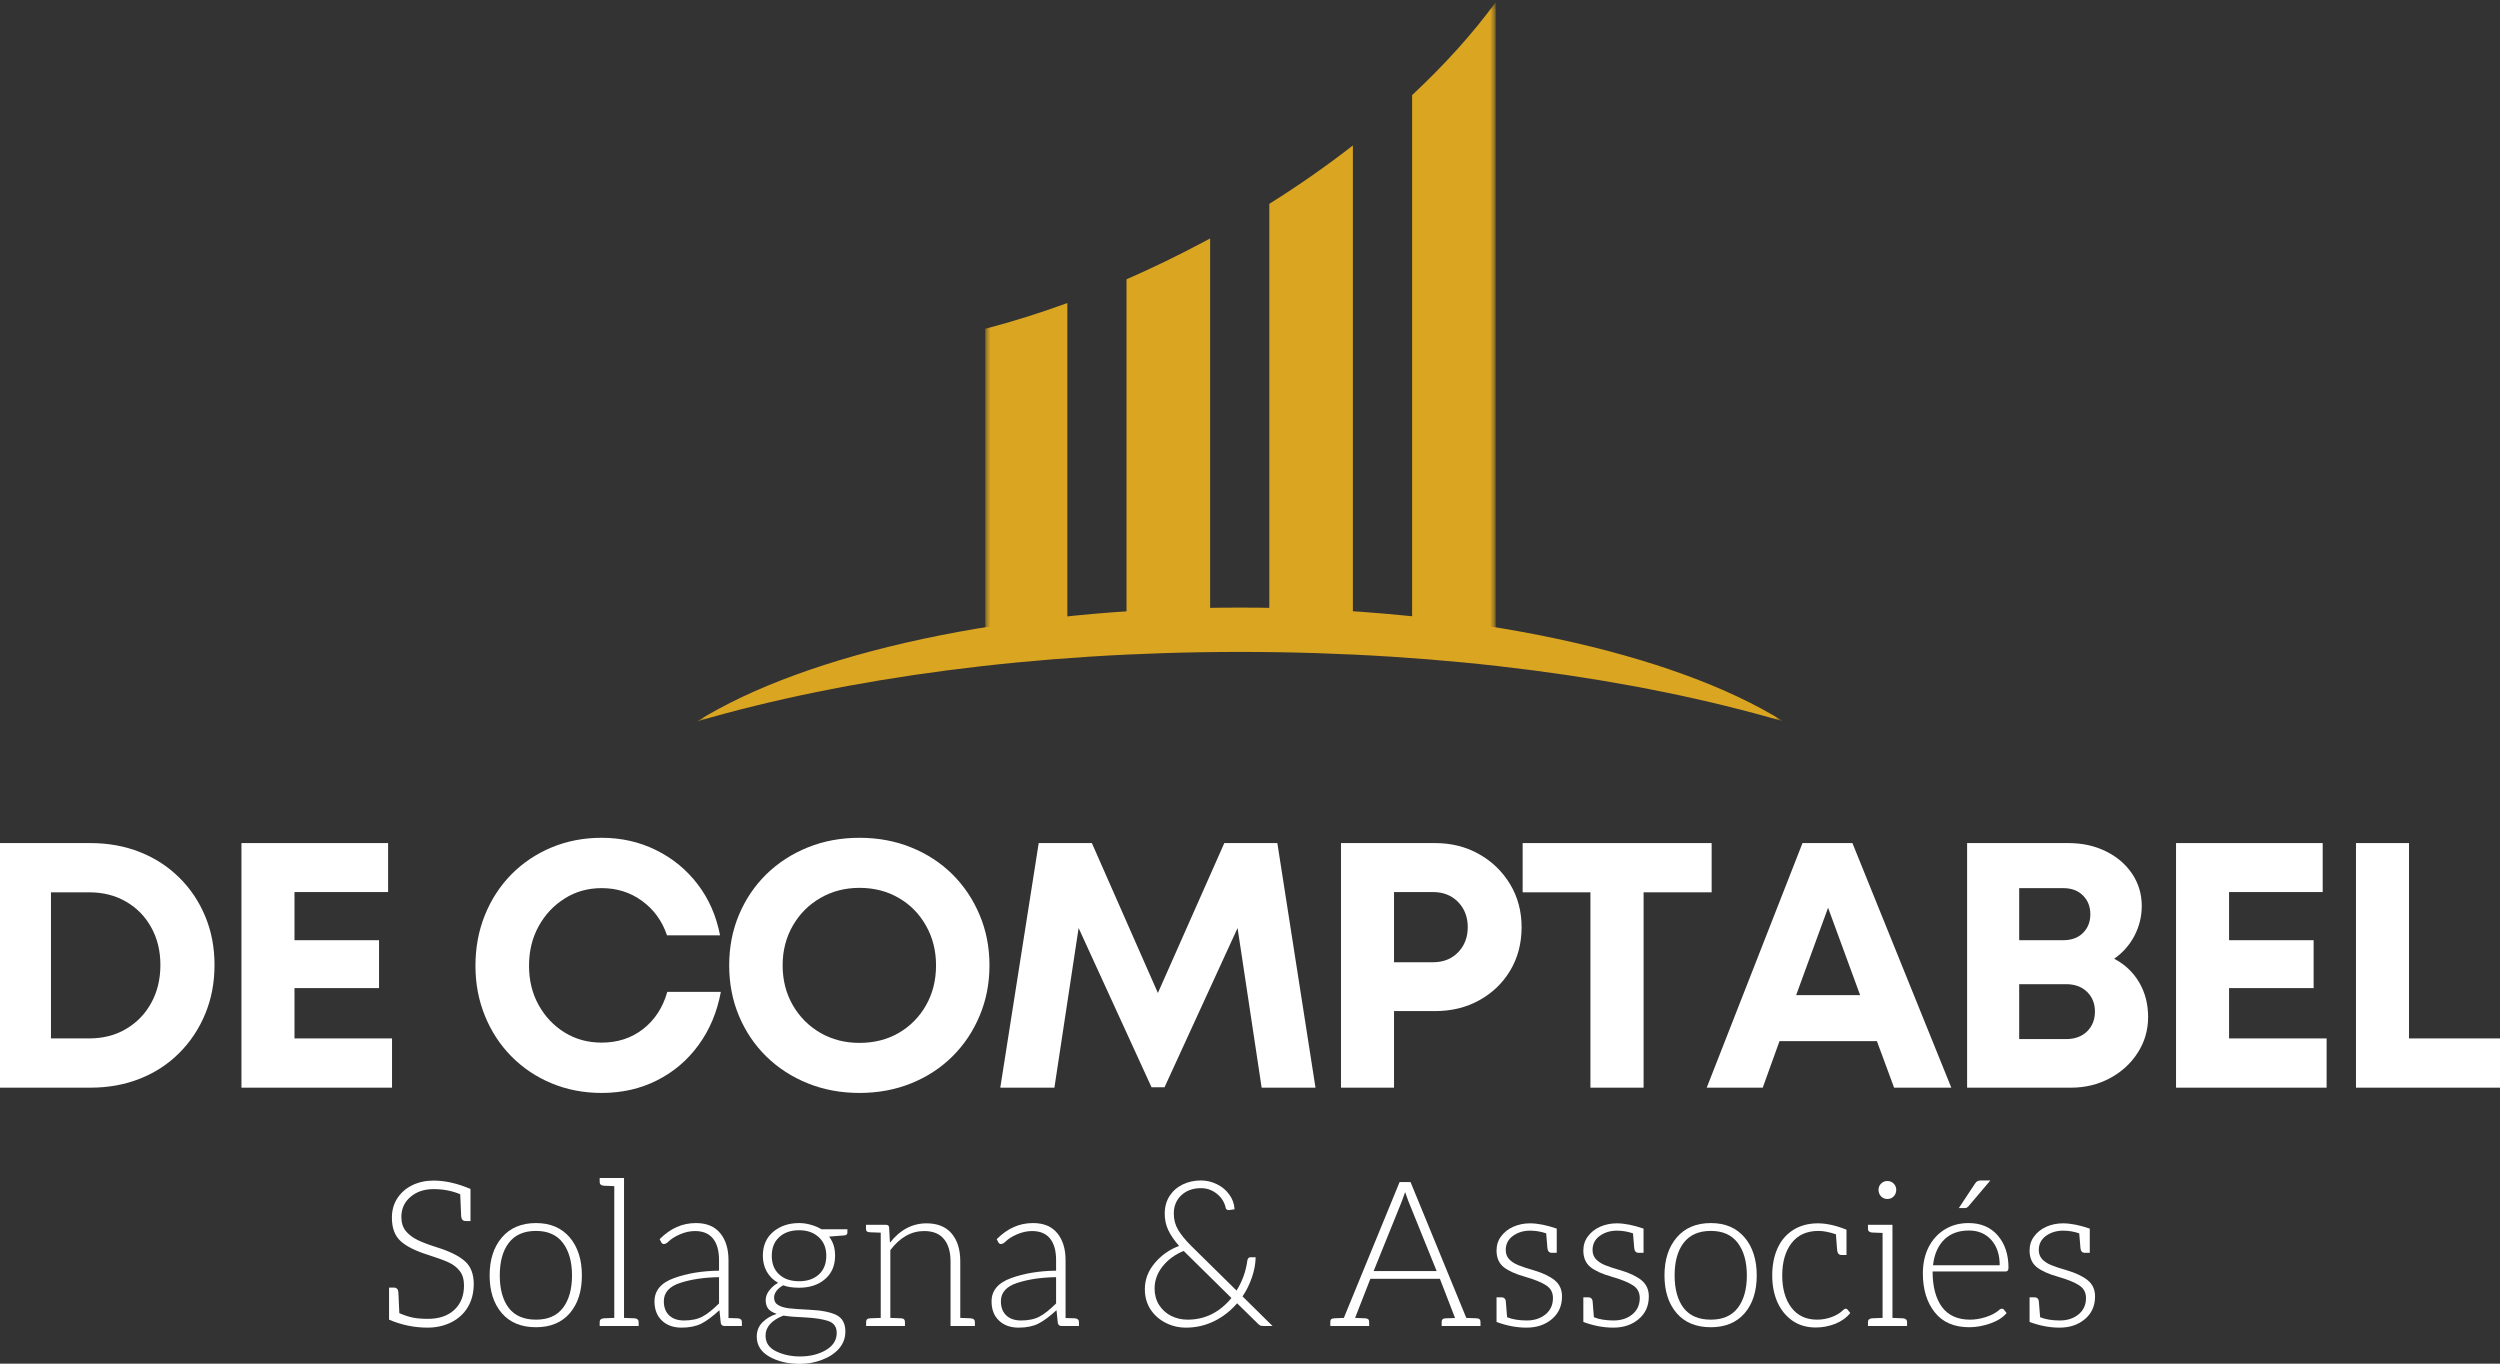 <svg width="385" height="210" viewBox="0 0 385 210" fill="none" xmlns="http://www.w3.org/2000/svg">
<rect x="0" y="0" width="385" height="210" fill="#333333" stroke="none"/>
<g clip-path="url(#clip0_6_2)">
<mask id="mask0_6_2" style="mask-type:luminance" maskUnits="userSpaceOnUse" x="107" y="92" width="168" height="20">
<path d="M107.255 92.667H274.255V111.333H107.255V92.667Z" fill="white"/>
</mask>
<g mask="url(#mask0_6_2)">
<path d="M190.989 100.396C222.63 100.396 251.708 104.396 274.635 111.094C257.828 100.609 226.661 93.568 190.989 93.568C155.318 93.568 124.146 100.609 107.344 111.094C130.266 104.396 159.349 100.396 190.989 100.396Z" fill="#DAA520"/>
</g>
<mask id="mask1_6_2" style="mask-type:luminance" maskUnits="userSpaceOnUse" x="151" y="0" width="80" height="98">
<path d="M151.667 0.344H230.333V98H151.667V0.344Z" fill="white"/>
</mask>
<g mask="url(#mask1_6_2)">
<path d="M173.484 43.01V94.667C177.688 94.385 181.984 94.203 186.359 94.13V36.714C185.984 36.917 185.604 37.12 185.224 37.323C181.307 39.411 177.386 41.307 173.484 43.01ZM217.464 14.646V95.427C221.891 95.885 226.188 96.458 230.333 97.13V0.344C226.833 5.125 222.505 9.943 217.464 14.646ZM195.474 94.125C199.844 94.198 204.146 94.38 208.344 94.656V22.396C204.354 25.505 200.052 28.521 195.474 31.391V94.125ZM151.734 97.115C155.807 96.453 160.026 95.896 164.37 95.443V46.667C160.083 48.229 155.859 49.552 151.734 50.63V97.115Z" fill="#DAA520"/>
</g>
<path d="M13.931 129.834C16.692 129.834 19.244 130.303 21.577 131.23C23.91 132.162 25.921 133.475 27.619 135.167C29.327 136.85 30.65 138.829 31.598 141.105C32.556 143.386 33.035 145.886 33.035 148.605C33.035 151.344 32.556 153.855 31.598 156.146C30.65 158.438 29.327 160.438 27.619 162.146C25.921 163.855 23.91 165.178 21.577 166.105C19.244 167.037 16.692 167.501 13.931 167.501H-0.319V129.834H13.931ZM13.723 159.917C15.874 159.917 17.77 159.433 19.41 158.459C21.061 157.49 22.353 156.157 23.285 154.459C24.228 152.751 24.702 150.803 24.702 148.605C24.702 146.428 24.228 144.495 23.285 142.813C22.353 141.12 21.061 139.803 19.41 138.855C17.77 137.896 15.874 137.417 13.723 137.417H7.848V159.917H13.723Z" fill="white"/>
<path d="M45.351 159.917H60.372V167.501H37.184V129.834H59.768V137.376H45.351V144.792H58.372V152.167H45.351V159.917Z" fill="white"/>
<path d="M92.657 168.313C89.892 168.313 87.324 167.818 84.949 166.834C82.584 165.85 80.522 164.469 78.761 162.688C77.011 160.912 75.647 158.829 74.678 156.438C73.704 154.053 73.22 151.48 73.22 148.73C73.22 145.928 73.704 143.324 74.678 140.917C75.647 138.516 77.011 136.428 78.761 134.646C80.522 132.87 82.584 131.49 84.949 130.501C87.324 129.516 89.892 129.021 92.657 129.021C95.699 129.021 98.491 129.657 101.032 130.917C103.584 132.167 105.725 133.928 107.449 136.188C109.168 138.438 110.314 141.058 110.887 144.042H102.72C101.97 141.824 100.689 140.058 98.886 138.751C97.095 137.433 95.017 136.771 92.657 136.771C90.532 136.771 88.626 137.308 86.949 138.376C85.267 139.433 83.933 140.855 82.949 142.646C81.959 144.438 81.47 146.469 81.47 148.73C81.47 150.98 81.959 152.995 82.949 154.771C83.933 156.553 85.267 157.959 86.949 159.001C88.626 160.042 90.532 160.563 92.657 160.563C95.126 160.563 97.261 159.865 99.053 158.459C100.845 157.058 102.079 155.157 102.762 152.751H111.012C110.428 155.876 109.282 158.605 107.574 160.938C105.876 163.271 103.746 165.084 101.178 166.376C98.621 167.667 95.782 168.313 92.657 168.313Z" fill="white"/>
<path d="M132.358 168.313C129.493 168.313 126.842 167.818 124.4 166.834C121.952 165.85 119.822 164.469 118.004 162.688C116.197 160.912 114.796 158.829 113.796 156.438C112.796 154.053 112.296 151.459 112.296 148.667C112.296 145.865 112.796 143.271 113.796 140.896C114.796 138.511 116.197 136.428 118.004 134.646C119.822 132.87 121.952 131.49 124.4 130.501C126.842 129.516 129.493 129.021 132.358 129.021C135.233 129.021 137.884 129.516 140.316 130.501C142.759 131.49 144.879 132.87 146.671 134.646C148.462 136.428 149.858 138.511 150.858 140.896C151.868 143.271 152.379 145.865 152.379 148.667C152.379 151.459 151.868 154.053 150.858 156.438C149.858 158.829 148.462 160.912 146.671 162.688C144.879 164.469 142.759 165.85 140.316 166.834C137.884 167.818 135.233 168.313 132.358 168.313ZM132.358 160.605C134.618 160.605 136.639 160.094 138.421 159.063C140.197 158.021 141.592 156.605 142.608 154.813C143.634 153.011 144.15 150.959 144.15 148.667C144.15 146.407 143.634 144.37 142.608 142.563C141.592 140.745 140.197 139.324 138.421 138.292C136.639 137.251 134.618 136.73 132.358 136.73C130.134 136.73 128.129 137.251 126.337 138.292C124.546 139.324 123.129 140.745 122.087 142.563C121.046 144.37 120.525 146.407 120.525 148.667C120.525 150.933 121.046 152.975 122.087 154.792C123.129 156.6 124.546 158.021 126.337 159.063C128.129 160.094 130.134 160.605 132.358 160.605Z" fill="white"/>
<path d="M202.586 167.501H194.294L190.586 142.917L179.336 167.438H177.336L166.107 142.917L162.378 167.501H154.044L159.961 129.834H168.148L178.315 152.917L188.544 129.834H196.711L202.586 167.501Z" fill="white"/>
<path d="M220.972 129.834C223.524 129.834 225.794 130.407 227.784 131.542C229.784 132.667 231.373 134.209 232.555 136.167C233.732 138.115 234.326 140.324 234.326 142.792C234.326 145.282 233.742 147.501 232.576 149.459C231.409 151.407 229.815 152.933 227.805 154.042C225.805 155.157 223.524 155.709 220.972 155.709H214.68V167.501H206.513V129.834H220.972ZM220.659 148.188C222.268 148.188 223.565 147.678 224.555 146.646C225.539 145.62 226.034 144.334 226.034 142.792C226.034 141.225 225.539 139.933 224.555 138.917C223.565 137.891 222.268 137.376 220.659 137.376H214.68V148.188H220.659Z" fill="white"/>
<path d="M263.592 129.834V137.417H253.113V167.501H244.926V137.417H234.488V129.834H263.592Z" fill="white"/>
<path d="M291.689 167.501L289.044 160.334H274.044L271.46 167.501H262.835L277.585 129.834H285.273L300.502 167.501H291.689ZM281.523 139.792L276.606 153.251H286.46L281.523 139.792Z" fill="white"/>
<path d="M325.58 147.646C327.231 148.511 328.518 149.725 329.434 151.292C330.351 152.85 330.809 154.626 330.809 156.626C330.809 158.641 330.273 160.475 329.205 162.126C328.148 163.782 326.71 165.094 324.893 166.063C323.085 167.021 321.106 167.501 318.955 167.501H302.934V129.834H318.538C320.689 129.834 322.611 130.261 324.309 131.105C326.018 131.938 327.361 133.094 328.351 134.563C329.335 136.037 329.83 137.688 329.83 139.521C329.83 141.136 329.455 142.662 328.705 144.105C327.955 145.537 326.913 146.719 325.58 147.646ZM321.913 140.813C321.913 139.636 321.538 138.667 320.788 137.917C320.038 137.157 319.018 136.771 317.726 136.771H310.955V144.792H317.726C319.018 144.792 320.038 144.417 320.788 143.667C321.538 142.907 321.913 141.954 321.913 140.813ZM318.163 160.021C319.523 160.021 320.606 159.626 321.413 158.834C322.215 158.042 322.622 157.021 322.622 155.771C322.622 154.553 322.215 153.542 321.413 152.751C320.606 151.959 319.523 151.563 318.163 151.563H310.955V160.021H318.163Z" fill="white"/>
<path d="M343.277 159.917H358.298V167.501H335.11V129.834H357.694V137.376H343.277V144.792H356.298V152.167H343.277V159.917Z" fill="white"/>
<path d="M370.987 159.917H385.404V167.501H362.821V129.834H370.987V159.917Z" fill="white"/>
<path d="M67.394 192.123C69.295 192.722 70.696 193.425 71.602 194.227C72.503 195.034 72.956 196.201 72.956 197.727C72.956 199.092 72.649 200.284 72.04 201.31C71.425 202.326 70.571 203.102 69.477 203.644C68.394 204.185 67.185 204.456 65.852 204.456C63.81 204.456 61.831 204.05 59.915 203.227V198.29H60.665C61.092 198.29 61.321 198.54 61.352 199.04L61.498 202.227C62.274 202.56 62.977 202.79 63.602 202.915C64.227 203.04 64.998 203.102 65.915 203.102C67.607 203.102 68.956 202.644 69.956 201.727C70.956 200.8 71.456 199.55 71.456 197.977C71.456 197.034 71.237 196.29 70.81 195.748C70.394 195.196 69.821 194.748 69.102 194.415C68.378 194.081 67.316 193.696 65.915 193.248C63.967 192.639 62.55 191.925 61.665 191.102C60.79 190.284 60.352 189.092 60.352 187.519C60.352 186.394 60.628 185.404 61.185 184.54C61.753 183.665 62.524 182.993 63.498 182.519C64.467 182.05 65.56 181.81 66.769 181.81C68.56 181.81 70.456 182.243 72.456 183.102V188.04H71.706C71.29 188.04 71.06 187.79 71.019 187.29L70.873 183.915C69.633 183.389 68.269 183.123 66.769 183.123C65.321 183.123 64.133 183.529 63.206 184.331C62.274 185.123 61.81 186.154 61.81 187.415C61.81 188.279 62.029 188.993 62.477 189.56C62.935 190.118 63.54 190.581 64.29 190.956C65.04 191.321 66.071 191.706 67.394 192.123Z" fill="white"/>
<path d="M82.548 188.352C84.757 188.352 86.486 189.092 87.736 190.56C88.986 192.034 89.611 193.988 89.611 196.415C89.611 198.863 88.986 200.805 87.736 202.248C86.486 203.68 84.757 204.394 82.548 204.394C80.283 204.394 78.528 203.675 77.278 202.227C76.028 200.769 75.403 198.831 75.403 196.415C75.403 193.988 76.033 192.034 77.298 190.56C78.559 189.092 80.309 188.352 82.548 188.352ZM82.548 203.227C84.382 203.227 85.762 202.623 86.694 201.415C87.621 200.196 88.09 198.529 88.09 196.415C88.09 194.321 87.621 192.654 86.694 191.415C85.762 190.18 84.382 189.56 82.548 189.56C80.684 189.56 79.288 190.175 78.361 191.394C77.428 192.602 76.965 194.279 76.965 196.415C76.965 198.529 77.423 200.196 78.34 201.415C79.267 202.623 80.673 203.227 82.548 203.227Z" fill="white"/>
<path d="M97.725 203.019C98.141 203.06 98.35 203.248 98.35 203.581V204.206H92.35V203.581C92.35 203.248 92.558 203.06 92.975 203.019L94.6 202.956V182.665L92.975 182.602C92.558 182.56 92.35 182.373 92.35 182.04V181.415H96.1V202.956L97.725 203.019Z" fill="white"/>
<path d="M113.626 203.019C114.043 203.06 114.251 203.248 114.251 203.581V204.206H111.605C111.272 204.206 111.069 204.06 111.001 203.769L110.793 201.769C109.735 202.743 108.798 203.435 107.98 203.852C107.157 204.253 106.152 204.456 104.959 204.456C103.709 204.456 102.699 204.097 101.939 203.373C101.173 202.654 100.793 201.665 100.793 200.415C100.793 198.748 101.793 197.555 103.793 196.831C105.803 196.097 108.116 195.717 110.73 195.685V194.06C110.73 192.602 110.418 191.493 109.793 190.727C109.178 189.967 108.256 189.581 107.022 189.581C106.272 189.581 105.506 189.748 104.73 190.081C103.965 190.404 103.355 190.79 102.897 191.248C102.657 191.472 102.439 191.581 102.23 191.581C102.064 191.581 101.928 191.493 101.834 191.31L101.584 190.831C102.418 189.998 103.282 189.383 104.189 188.977C105.105 188.56 106.105 188.352 107.189 188.352C108.824 188.352 110.069 188.873 110.918 189.915C111.761 190.946 112.189 192.326 112.189 194.06V202.977L113.626 203.019ZM110.73 196.685C108.465 196.717 106.48 197.008 104.772 197.56C103.074 198.102 102.23 199.05 102.23 200.394C102.23 201.326 102.506 202.055 103.064 202.581C103.616 203.097 104.376 203.352 105.334 203.352C106.485 203.352 107.439 203.154 108.189 202.748C108.939 202.347 109.782 201.675 110.73 200.727V196.685Z" fill="white"/>
<path d="M123.062 188.352C123.687 188.352 124.296 188.446 124.895 188.623C125.505 188.79 126.041 189.019 126.499 189.31H130.499V189.831C130.499 190.071 130.354 190.206 130.062 190.248L127.687 190.435C128.02 190.894 128.255 191.363 128.395 191.831C128.531 192.29 128.604 192.805 128.604 193.373C128.604 194.904 128.083 196.113 127.041 196.998C126.01 197.873 124.687 198.31 123.062 198.31C122.072 198.31 121.255 198.185 120.604 197.935C120.187 198.175 119.843 198.456 119.583 198.79C119.333 199.123 119.208 199.472 119.208 199.831C119.208 200.347 119.416 200.727 119.833 200.977C120.249 201.227 120.796 201.394 121.479 201.477C122.171 201.56 123.249 201.639 124.708 201.706C126.525 201.79 127.895 202.06 128.812 202.519C129.729 202.977 130.187 203.826 130.187 205.06C130.187 206.06 129.859 206.935 129.208 207.685C128.551 208.435 127.676 209.008 126.583 209.415C125.499 209.831 124.364 210.04 123.187 210.04C121.364 210.04 119.801 209.67 118.499 208.935C117.192 208.196 116.541 207.165 116.541 205.831C116.541 204.982 116.817 204.269 117.374 203.685C117.942 203.092 118.687 202.639 119.604 202.331C118.979 202.123 118.541 201.852 118.291 201.519C118.041 201.185 117.916 200.748 117.916 200.206C117.916 199.68 118.109 199.175 118.499 198.685C118.9 198.185 119.343 197.81 119.833 197.56C119.083 197.133 118.499 196.555 118.083 195.831C117.676 195.097 117.479 194.279 117.479 193.373C117.479 191.831 118.005 190.613 119.062 189.706C120.13 188.805 121.463 188.352 123.062 188.352ZM123.062 197.31C124.322 197.31 125.338 196.967 126.104 196.269C126.864 195.576 127.249 194.613 127.249 193.373C127.249 192.18 126.859 191.227 126.083 190.519C125.317 189.81 124.312 189.456 123.062 189.456C121.781 189.456 120.76 189.81 119.999 190.519C119.234 191.217 118.854 192.175 118.854 193.394C118.854 194.618 119.234 195.576 119.999 196.269C120.76 196.967 121.781 197.31 123.062 197.31ZM128.854 205.269C128.854 204.352 128.437 203.748 127.604 203.456C126.781 203.165 125.645 202.977 124.187 202.894C122.531 202.826 121.354 202.727 120.645 202.602C119.77 202.935 119.088 203.368 118.604 203.894C118.13 204.42 117.895 205.019 117.895 205.685C117.895 206.779 118.437 207.586 119.52 208.102C120.604 208.628 121.833 208.894 123.208 208.894C124.749 208.894 126.072 208.566 127.187 207.915C128.296 207.258 128.854 206.378 128.854 205.269Z" fill="white"/>
<path d="M149.508 203.019C149.925 203.06 150.133 203.248 150.133 203.581V204.206H146.383V194.248C146.383 192.79 146.05 191.654 145.383 190.831C144.716 189.998 143.696 189.581 142.321 189.581C140.331 189.581 138.597 190.56 137.112 192.519V202.956L138.779 203.019C139.164 203.034 139.362 203.222 139.362 203.581V204.206H133.383V203.581C133.383 203.222 133.581 203.034 133.987 203.019L135.633 202.956V189.831L133.946 189.769C133.737 189.758 133.581 189.706 133.487 189.623C133.404 189.54 133.362 189.404 133.362 189.206V188.623H136.446C136.737 188.623 136.894 188.748 136.925 188.998L137.05 191.373C138.618 189.389 140.498 188.394 142.696 188.394C144.373 188.394 145.659 188.915 146.55 189.956C147.435 190.998 147.883 192.43 147.883 194.248V202.956L149.508 203.019Z" fill="white"/>
<path d="M165.534 203.019C165.951 203.06 166.159 203.248 166.159 203.581V204.206H163.513C163.18 204.206 162.977 204.06 162.909 203.769L162.701 201.769C161.643 202.743 160.706 203.435 159.888 203.852C159.065 204.253 158.06 204.456 156.867 204.456C155.617 204.456 154.607 204.097 153.847 203.373C153.081 202.654 152.701 201.665 152.701 200.415C152.701 198.748 153.701 197.555 155.701 196.831C157.711 196.097 160.024 195.717 162.638 195.685V194.06C162.638 192.602 162.326 191.493 161.701 190.727C161.086 189.967 160.164 189.581 158.93 189.581C158.18 189.581 157.414 189.748 156.638 190.081C155.873 190.404 155.263 190.79 154.805 191.248C154.565 191.472 154.347 191.581 154.138 191.581C153.972 191.581 153.836 191.493 153.742 191.31L153.492 190.831C154.326 189.998 155.19 189.383 156.097 188.977C157.013 188.56 158.013 188.352 159.097 188.352C160.732 188.352 161.977 188.873 162.826 189.915C163.669 190.946 164.097 192.326 164.097 194.06V202.977L165.534 203.019ZM162.638 196.685C160.373 196.717 158.388 197.008 156.68 197.56C154.982 198.102 154.138 199.05 154.138 200.394C154.138 201.326 154.414 202.055 154.972 202.581C155.524 203.097 156.284 203.352 157.242 203.352C158.393 203.352 159.347 203.154 160.097 202.748C160.847 202.347 161.69 201.675 162.638 200.727V196.685Z" fill="white"/>
<path d="M184.952 181.79C185.812 181.79 186.629 181.988 187.411 182.373C188.187 182.748 188.817 183.279 189.307 183.956C189.807 184.639 190.077 185.394 190.119 186.227L189.307 186.352H189.202C188.978 186.352 188.833 186.248 188.765 186.04C188.583 185.165 188.129 184.435 187.411 183.852C186.687 183.269 185.869 182.977 184.952 182.977C183.702 182.977 182.687 183.347 181.911 184.081C181.145 184.805 180.765 185.743 180.765 186.894C180.765 187.81 180.984 188.644 181.432 189.394C181.874 190.144 182.546 190.972 183.452 191.873L190.432 198.748C191.333 197.29 191.89 195.727 192.098 194.06C192.182 193.769 192.327 193.623 192.536 193.623H193.369C193.353 194.623 193.161 195.665 192.786 196.748C192.411 197.831 191.932 198.8 191.348 199.644L195.973 204.206H194.598C194.442 204.206 194.286 204.185 194.119 204.144C194.02 204.118 193.89 204.019 193.723 203.852L190.515 200.706C189.499 201.889 188.312 202.81 186.952 203.477C185.588 204.133 184.161 204.456 182.661 204.456C181.52 204.456 180.463 204.206 179.494 203.706C178.52 203.206 177.744 202.514 177.161 201.623C176.588 200.722 176.307 199.696 176.307 198.54C176.307 197.055 176.812 195.717 177.827 194.519C178.838 193.31 180.088 192.43 181.577 191.873C180.827 191.014 180.27 190.201 179.911 189.435C179.546 188.659 179.369 187.821 179.369 186.915C179.369 185.873 179.609 184.972 180.098 184.206C180.598 183.43 181.27 182.831 182.119 182.415C182.978 181.998 183.921 181.79 184.952 181.79ZM177.807 198.435C177.807 199.383 178.036 200.222 178.494 200.956C178.952 201.68 179.567 202.243 180.348 202.644C181.14 203.034 181.984 203.227 182.89 203.227C185.557 203.227 187.807 202.118 189.64 199.894L182.286 192.644C180.978 193.175 179.9 193.956 179.057 194.998C178.223 196.04 177.807 197.185 177.807 198.435Z" fill="white"/>
<path d="M227.412 203.019C227.621 203.034 227.766 203.081 227.85 203.165C227.944 203.248 227.996 203.389 227.996 203.581V204.206H222.016V203.581C222.016 203.389 222.063 203.248 222.162 203.165C222.256 203.081 222.412 203.034 222.621 203.019L224.079 202.977L221.746 196.935H211.037L208.683 202.956L210.246 203.019C210.454 203.034 210.605 203.081 210.704 203.165C210.798 203.248 210.85 203.389 210.85 203.581V204.206H204.871V203.581C204.871 203.389 204.912 203.248 204.996 203.165C205.089 203.081 205.246 203.034 205.454 203.019L206.954 202.956L215.537 182.04H217.225L225.808 202.956L227.412 203.019ZM221.246 195.748L216.891 184.977L216.391 183.581L215.891 184.977L211.537 195.748H221.246Z" fill="white"/>
<path d="M240.55 199.644C240.55 201.102 240.03 202.269 238.988 203.144C237.957 204.019 236.655 204.456 235.071 204.456C233.571 204.456 232.035 204.165 230.467 203.581V199.79H231.217C231.66 199.79 231.889 200.04 231.905 200.54L232.092 202.852C232.91 203.185 233.925 203.352 235.134 203.352C236.285 203.352 237.243 203.04 238.009 202.415C238.769 201.79 239.155 200.951 239.155 199.894C239.155 199.034 238.8 198.383 238.092 197.935C237.394 197.477 236.3 197.034 234.8 196.602C233.368 196.201 232.285 195.706 231.55 195.123C230.826 194.529 230.467 193.68 230.467 192.581C230.467 191.748 230.701 191.019 231.175 190.394C231.644 189.758 232.269 189.264 233.05 188.915C233.842 188.571 234.696 188.394 235.613 188.394C236.79 188.394 238.165 188.665 239.738 189.206V192.935H238.988C238.571 192.935 238.342 192.685 238.3 192.185L238.113 189.935C237.29 189.659 236.467 189.519 235.634 189.519C234.618 189.519 233.738 189.79 232.988 190.331C232.248 190.873 231.884 191.597 231.884 192.498C231.884 193.055 232.056 193.529 232.405 193.915C232.764 194.29 233.227 194.597 233.8 194.831C234.384 195.071 235.181 195.331 236.196 195.623C237.571 196.029 238.639 196.534 239.405 197.144C240.165 197.758 240.55 198.592 240.55 199.644Z" fill="white"/>
<path d="M253.919 199.644C253.919 201.102 253.398 202.269 252.356 203.144C251.325 204.019 250.023 204.456 248.439 204.456C246.939 204.456 245.403 204.165 243.835 203.581V199.79H244.585C245.028 199.79 245.257 200.04 245.273 200.54L245.46 202.852C246.278 203.185 247.294 203.352 248.502 203.352C249.653 203.352 250.611 203.04 251.377 202.415C252.137 201.79 252.523 200.951 252.523 199.894C252.523 199.034 252.169 198.383 251.46 197.935C250.762 197.477 249.669 197.034 248.169 196.602C246.736 196.201 245.653 195.706 244.919 195.123C244.195 194.529 243.835 193.68 243.835 192.581C243.835 191.748 244.07 191.019 244.544 190.394C245.012 189.758 245.637 189.264 246.419 188.915C247.21 188.571 248.064 188.394 248.981 188.394C250.158 188.394 251.533 188.665 253.106 189.206V192.935H252.356C251.939 192.935 251.71 192.685 251.669 192.185L251.481 189.935C250.658 189.659 249.835 189.519 249.002 189.519C247.986 189.519 247.106 189.79 246.356 190.331C245.617 190.873 245.252 191.597 245.252 192.498C245.252 193.055 245.424 193.529 245.773 193.915C246.132 194.29 246.596 194.597 247.169 194.831C247.752 195.071 248.549 195.331 249.564 195.623C250.939 196.029 252.007 196.534 252.773 197.144C253.533 197.758 253.919 198.592 253.919 199.644Z" fill="white"/>
<path d="M263.475 188.352C265.683 188.352 267.412 189.092 268.662 190.56C269.912 192.034 270.537 193.988 270.537 196.415C270.537 198.863 269.912 200.805 268.662 202.248C267.412 203.68 265.683 204.394 263.475 204.394C261.209 204.394 259.454 203.675 258.204 202.227C256.954 200.769 256.329 198.831 256.329 196.415C256.329 193.988 256.959 192.034 258.225 190.56C259.485 189.092 261.235 188.352 263.475 188.352ZM263.475 203.227C265.308 203.227 266.688 202.623 267.62 201.415C268.547 200.196 269.016 198.529 269.016 196.415C269.016 194.321 268.547 192.654 267.62 191.415C266.688 190.18 265.308 189.56 263.475 189.56C261.61 189.56 260.214 190.175 259.287 191.394C258.355 192.602 257.891 194.279 257.891 196.415C257.891 198.529 258.35 200.196 259.266 201.415C260.193 202.623 261.6 203.227 263.475 203.227Z" fill="white"/>
<path d="M284.942 202.206C284.359 202.93 283.578 203.488 282.609 203.873C281.635 204.248 280.64 204.435 279.63 204.435C278.255 204.435 277.057 204.092 276.047 203.394C275.031 202.685 274.255 201.727 273.713 200.519C273.182 199.3 272.922 197.93 272.922 196.415C272.922 194.847 273.192 193.456 273.734 192.248C274.276 191.04 275.078 190.097 276.151 189.415C277.219 188.738 278.489 188.394 279.963 188.394C281.281 188.394 282.745 188.722 284.359 189.373V193.269H283.609C283.192 193.269 282.963 193.019 282.922 192.519C282.922 192.467 282.901 192.222 282.859 191.79C282.817 191.363 282.776 190.79 282.734 190.081C281.703 189.738 280.817 189.56 280.067 189.56C278.245 189.56 276.859 190.185 275.901 191.435C274.942 192.685 274.463 194.347 274.463 196.415C274.463 198.456 274.927 200.102 275.859 201.352C276.802 202.602 278.13 203.227 279.838 203.227C280.588 203.227 281.328 203.097 282.067 202.831C282.802 202.555 283.38 202.206 283.797 201.79C283.963 201.623 284.114 201.54 284.255 201.54C284.38 201.54 284.474 201.597 284.547 201.706L284.942 202.206Z" fill="white"/>
<path d="M290.667 184.644C290.276 184.644 289.948 184.514 289.688 184.248C289.422 183.972 289.292 183.633 289.292 183.227C289.292 182.852 289.422 182.534 289.688 182.269C289.948 182.008 290.276 181.873 290.667 181.873C291.042 181.873 291.36 182.008 291.625 182.269C291.886 182.534 292.021 182.852 292.021 183.227C292.021 183.633 291.886 183.972 291.625 184.248C291.36 184.514 291.042 184.644 290.667 184.644ZM293.063 203.019C293.479 203.06 293.688 203.248 293.688 203.581V204.206H287.667V203.581C287.667 203.248 287.875 203.06 288.292 203.019L289.917 202.956V189.873L288.292 189.81C287.875 189.769 287.667 189.581 287.667 189.248V188.623H291.438V202.956L293.063 203.019Z" fill="white"/>
<path d="M303.162 188.352C305.063 188.352 306.563 188.993 307.662 190.269C308.756 191.55 309.308 193.201 309.308 195.227C309.308 195.618 309.162 195.81 308.871 195.81H297.621C297.621 198.133 298.1 199.951 299.058 201.269C300.027 202.576 301.475 203.227 303.391 203.227C304.152 203.227 304.959 203.097 305.808 202.831C306.652 202.555 307.319 202.206 307.808 201.79C307.975 201.623 308.141 201.54 308.308 201.54C308.444 201.54 308.548 201.597 308.621 201.706L309.016 202.206C308.475 202.873 307.641 203.409 306.516 203.81C305.402 204.201 304.319 204.394 303.266 204.394C300.944 204.394 299.173 203.633 297.954 202.102C296.73 200.56 296.121 198.56 296.121 196.102C296.121 194.618 296.402 193.29 296.975 192.123C297.558 190.956 298.376 190.04 299.433 189.373C300.501 188.696 301.746 188.352 303.162 188.352ZM303.204 189.498C301.621 189.498 300.35 189.972 299.391 190.915C298.444 191.863 297.876 193.175 297.683 194.852H307.954C307.954 193.217 307.522 191.915 306.662 190.956C305.798 189.988 304.647 189.498 303.204 189.498ZM303.141 185.769C303.058 185.852 302.975 185.925 302.891 185.977C302.808 186.019 302.704 186.04 302.579 186.04H301.662L304.141 182.29C304.266 182.097 304.397 181.967 304.537 181.894C304.673 181.826 304.85 181.79 305.058 181.79H306.516L303.141 185.769Z" fill="white"/>
<path d="M322.639 199.644C322.639 201.102 322.118 202.269 321.076 203.144C320.045 204.019 318.743 204.456 317.16 204.456C315.66 204.456 314.123 204.165 312.555 203.581V199.79H313.305C313.748 199.79 313.977 200.04 313.993 200.54L314.18 202.852C314.998 203.185 316.014 203.352 317.222 203.352C318.373 203.352 319.331 203.04 320.097 202.415C320.858 201.79 321.243 200.951 321.243 199.894C321.243 199.034 320.889 198.383 320.18 197.935C319.483 197.477 318.389 197.034 316.889 196.602C315.456 196.201 314.373 195.706 313.639 195.123C312.915 194.529 312.555 193.68 312.555 192.581C312.555 191.748 312.79 191.019 313.264 190.394C313.733 189.758 314.358 189.264 315.139 188.915C315.93 188.571 316.785 188.394 317.701 188.394C318.878 188.394 320.253 188.665 321.826 189.206V192.935H321.076C320.66 192.935 320.43 192.685 320.389 192.185L320.201 189.935C319.378 189.659 318.555 189.519 317.722 189.519C316.706 189.519 315.826 189.79 315.076 190.331C314.337 190.873 313.972 191.597 313.972 192.498C313.972 193.055 314.144 193.529 314.493 193.915C314.852 194.29 315.316 194.597 315.889 194.831C316.472 195.071 317.269 195.331 318.285 195.623C319.66 196.029 320.727 196.534 321.493 197.144C322.253 197.758 322.639 198.592 322.639 199.644Z" fill="white"/>
</g>
<defs>
<clipPath id="clip0_6_2">
<rect width="385" height="210" fill="white"/>
</clipPath>
</defs>
</svg>

